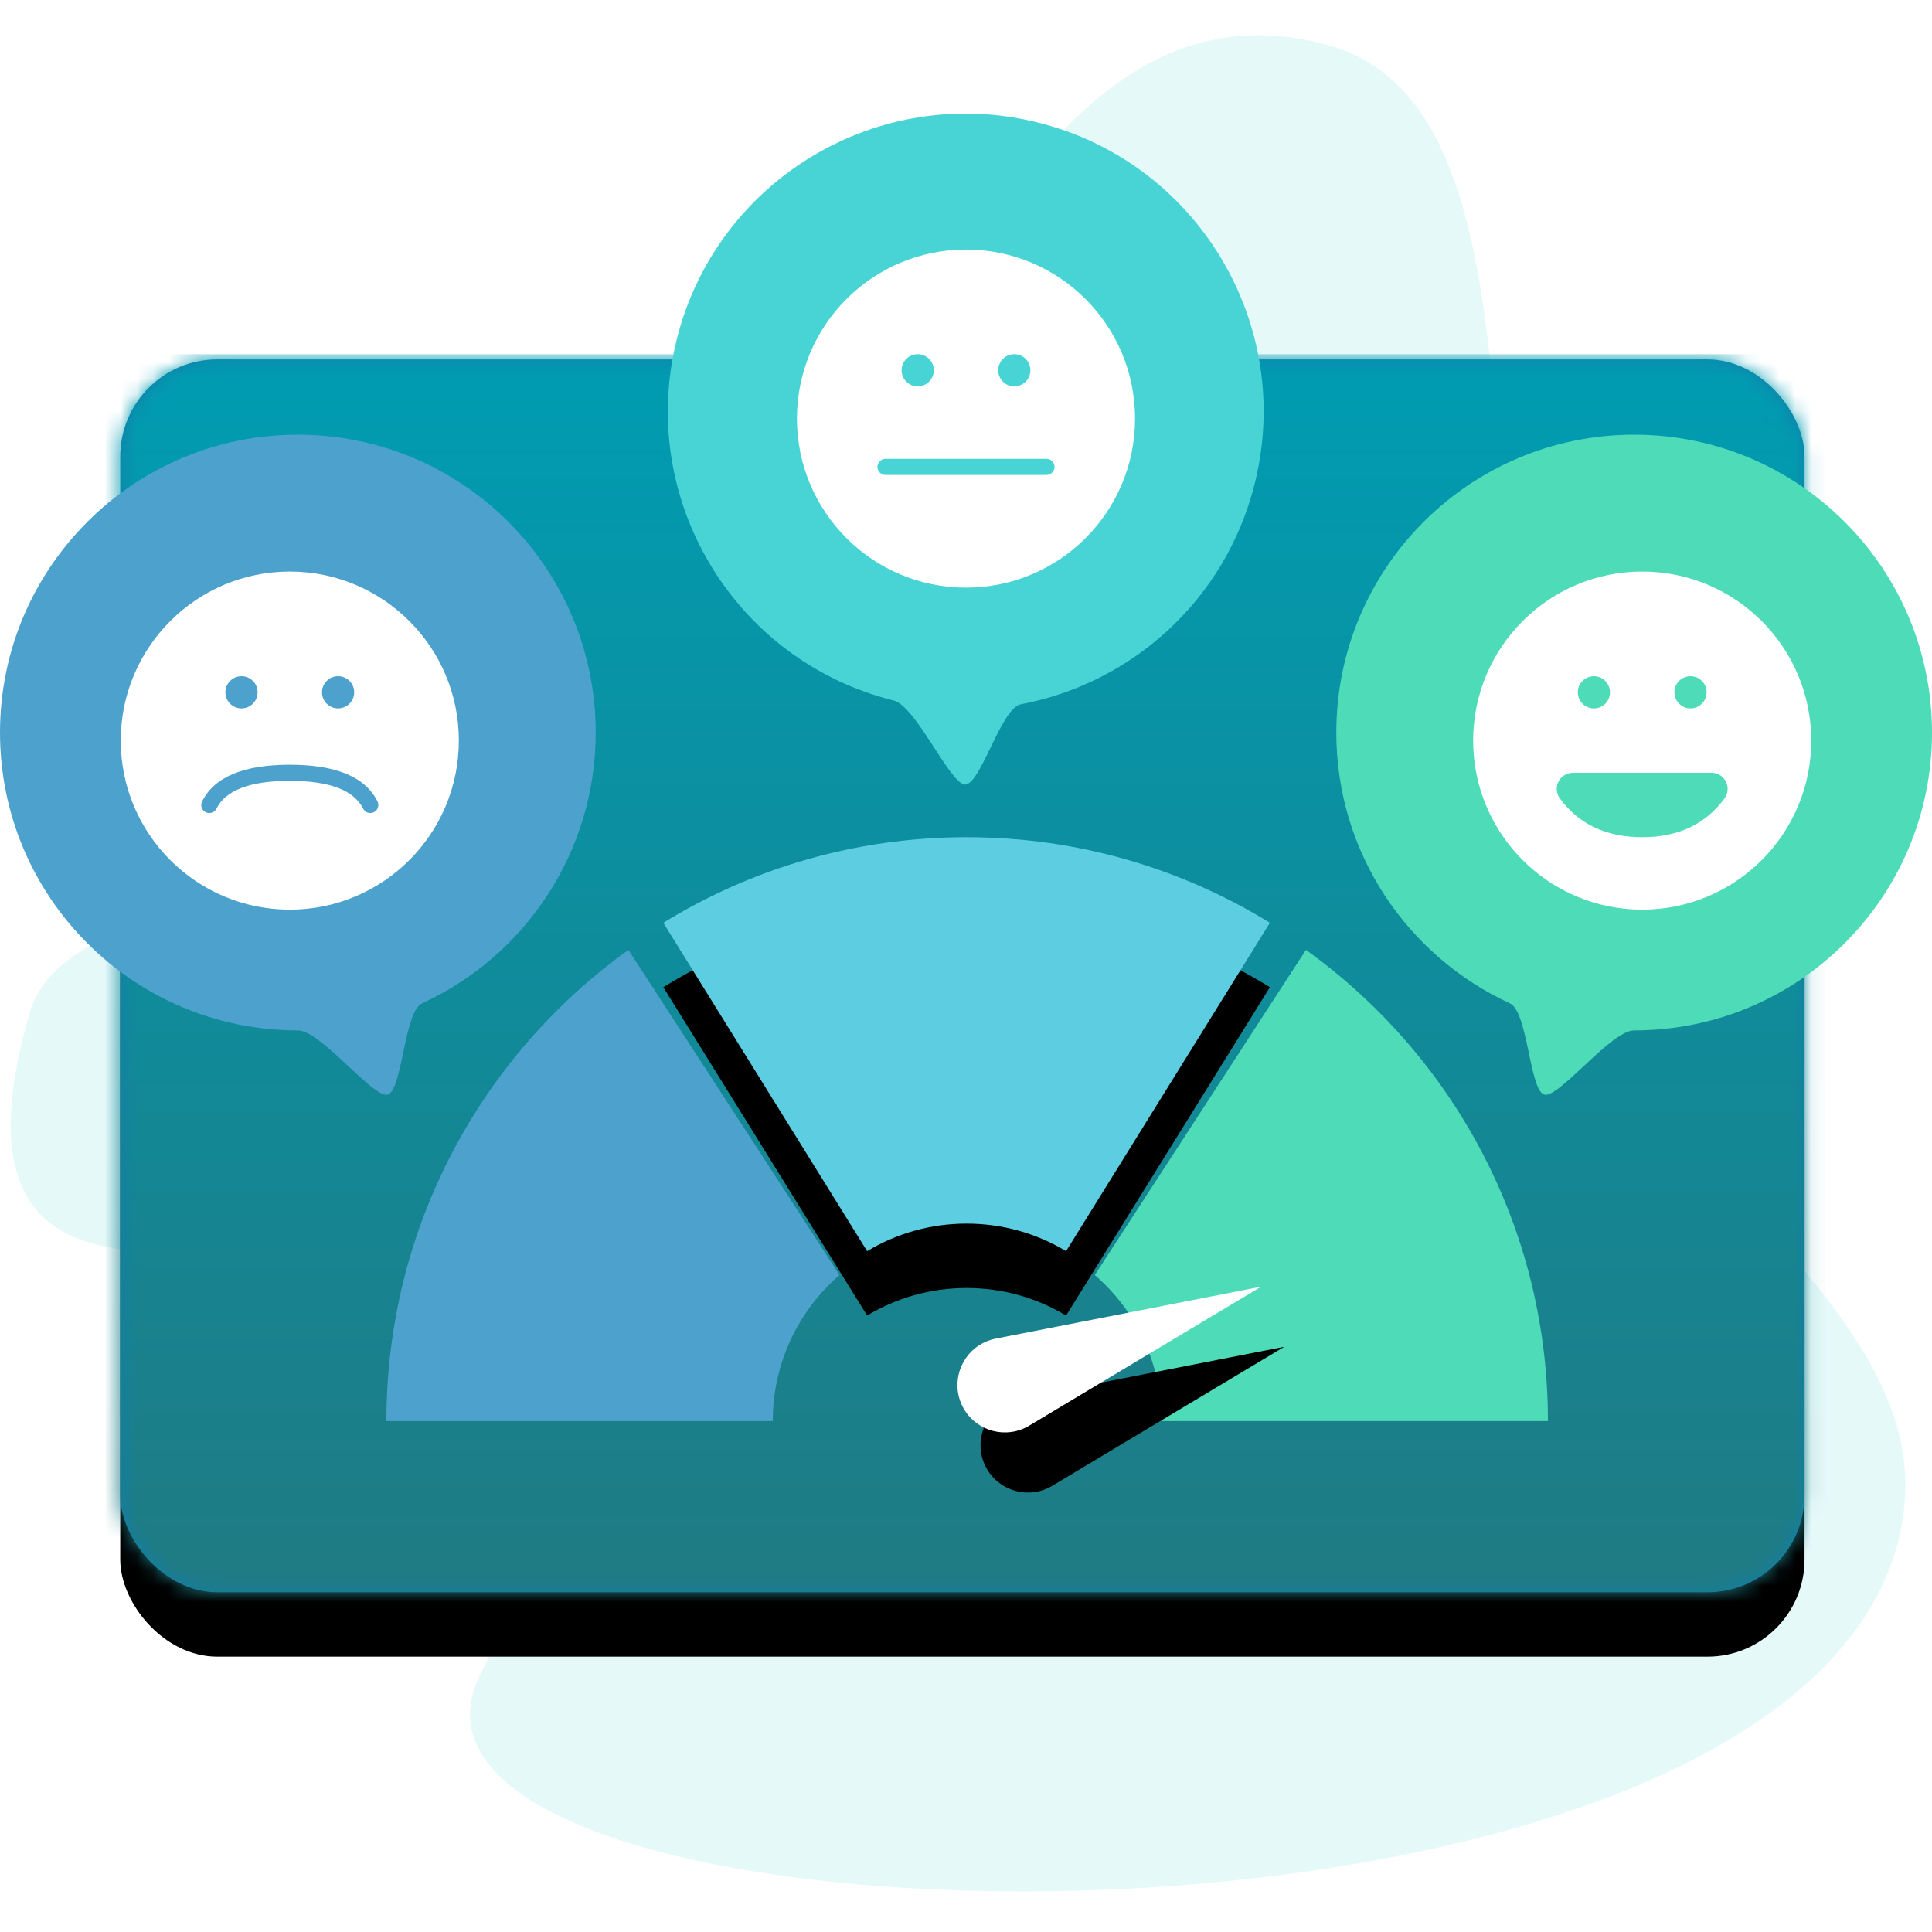 <?xml version="1.0" encoding="UTF-8"?>
<svg width="120px" height="120px" viewBox="0 0 120 120" version="1.1" xmlns="http://www.w3.org/2000/svg" xmlns:xlink="http://www.w3.org/1999/xlink">
    <!-- Generator: Sketch 58 (84663) - https://sketch.com -->
    <title>widget/NPS</title>
    <desc>Created with Sketch.</desc>
    <defs>
        <rect id="path-1" x="0.468" y="0.324" width="104.615" height="76.573" rx="6.031"></rect>
        <filter x="-10.5%" y="-9.1%" width="121.0%" height="128.7%" filterUnits="objectBoundingBox" id="filter-3">
            <feOffset dx="0" dy="4" in="SourceAlpha" result="shadowOffsetOuter1"></feOffset>
            <feGaussianBlur stdDeviation="3" in="shadowOffsetOuter1" result="shadowBlurOuter1"></feGaussianBlur>
            <feColorMatrix values="0 0 0 0 0   0 0 0 0 0   0 0 0 0 0  0 0 0 0.107 0" type="matrix" in="shadowBlurOuter1"></feColorMatrix>
        </filter>
        <linearGradient x1="50%" y1="0%" x2="50%" y2="100%" id="linearGradient-4">
            <stop stop-color="#009CB2" offset="0%"></stop>
            <stop stop-color="#217981" offset="100%"></stop>
        </linearGradient>
        <path d="M25.017,25.711 C23.212,24.625 21.098,24 18.838,24 C16.578,24 14.464,24.625 12.659,25.711 L-8.8817842e-15,5.316 C5.48,1.945 11.932,0 18.838,0 C25.744,0 32.196,1.945 37.676,5.316 L25.017,25.711 L25.017,25.711 Z" id="path-5"></path>
        <filter x="-29.2%" y="-27.2%" width="158.4%" height="185.6%" filterUnits="objectBoundingBox" id="filter-6">
            <feOffset dx="0" dy="4" in="SourceAlpha" result="shadowOffsetOuter1"></feOffset>
            <feGaussianBlur stdDeviation="3" in="shadowOffsetOuter1" result="shadowBlurOuter1"></feGaussianBlur>
            <feColorMatrix values="0 0 0 0 0   0 0 0 0 0   0 0 0 0 0  0 0 0 0.11 0" type="matrix" in="shadowBlurOuter1"></feColorMatrix>
        </filter>
        <path d="M39.448,28.603 L56,31.5 L56,31.5 L39.448,34.397 C37.848,34.677 36.324,33.607 36.044,32.007 C36.015,31.84 36,31.67 36,31.5 C36,29.876 37.317,28.559 38.941,28.559 C39.111,28.559 39.28,28.574 39.448,28.603 Z" id="path-7"></path>
        <filter x="-55.0%" y="-92.0%" width="210.0%" height="398.3%" filterUnits="objectBoundingBox" id="filter-8">
            <feOffset dx="0" dy="4" in="SourceAlpha" result="shadowOffsetOuter1"></feOffset>
            <feGaussianBlur stdDeviation="3" in="shadowOffsetOuter1" result="shadowBlurOuter1"></feGaussianBlur>
            <feColorMatrix values="0 0 0 0 0   0 0 0 0 0   0 0 0 0 0  0 0 0 0.11 0" type="matrix" in="shadowBlurOuter1"></feColorMatrix>
        </filter>
        <path d="M14.508,36.51 C4.595,34.038 -1.438,23.998 1.033,14.084 C3.505,4.17 13.546,-1.863 23.459,0.609 C33.373,3.081 39.406,13.121 36.934,23.035 C35.129,30.276 29.285,35.447 22.402,36.745 C21.15,36.982 19.848,41.964 18.877,41.722 C17.907,41.48 15.863,36.848 14.508,36.51 Z" id="path-9"></path>
        <path d="M18.5,37 C8.283,37 0,28.717 0,18.5 C0,8.283 8.283,0 18.5,0 C28.717,0 37,8.283 37,18.5 C37,25.963 32.581,32.394 26.217,35.319 C25.059,35.851 25,41 24,41 C23,41 19.896,37 18.5,37 Z" id="path-11"></path>
        <path d="M18.5,37 C8.283,37 0,28.717 0,18.5 C0,8.283 8.283,0 18.5,0 C28.717,0 37,8.283 37,18.5 C37,25.963 32.581,32.394 26.217,35.319 C25.059,35.851 25,41 24,41 C23,41 19.896,37 18.5,37 Z" id="path-13"></path>
    </defs>
    <g id="widget/NPS" stroke="none" stroke-width="1" fill="none" fill-rule="evenodd">
        <path d="M85.777,120.282 C115.142,120.282 137.329,34.214 117.545,37.904 C97.762,41.594 91.719,40.901 91.591,30.462 C91.464,20.022 110.486,-0.334 85.777,-0.334 C74.65,-0.334 69.885,33.6 51.063,37.566 C32.241,41.532 5.755,42.418 5.755,60.785 C5.755,75.527 36.673,77.912 52.937,89.078 C69.299,100.311 71.051,120.282 85.777,120.282 Z" id="Oval" fill="#E6F9F9" transform="translate(65.417, 59.974) scale(-1, 1) rotate(74) translate(-65.417, -59.974) "></path>
        <g id="gradient/Background" transform="translate(7, 22)">
            <mask id="mask-2" fill="white">
                <use xlink:href="#path-1"></use>
            </mask>
            <g id="Mask">
                <use fill="black" fill-opacity="1" filter="url(#filter-3)" xlink:href="#path-1"></use>
                <use fill="#117EA9" fill-rule="evenodd" xlink:href="#path-1"></use>
            </g>
            <g id="gradient/Background-Blue" mask="url(#mask-2)" fill="url(#linearGradient-4)">
                <g transform="translate(-7, 0)" id="gradient/Background">
                    <rect x="0" y="0" width="120" height="81"></rect>
                </g>
            </g>
        </g>
        <g id="scale" transform="translate(23, 52)">
            <g id="Group-2">
                <g id="3" transform="translate(45, 7)" fill="#4DDBB8">
                    <path d="M-1.0658141e-14,20.194 L13.114,1.98507877e-13 C22.216,6.533 28.145,17.207 28.145,29.266 L4.145,29.266 C4.145,25.642 2.539,22.394 -1.0658141e-14,20.194 L-1.0658141e-14,20.194 Z" id="Path"></path>
                </g>
                <g id="2" transform="translate(18.2, 0)">
                    <g id="Path">
                        <use fill="black" fill-opacity="1" filter="url(#filter-6)" xlink:href="#path-5"></use>
                        <use fill="#5DCEE2" fill-rule="evenodd" xlink:href="#path-5"></use>
                    </g>
                </g>
                <g id="1" transform="translate(0.675, 7)" fill="#4CA2CD">
                    <path d="M28.47,20.194 C25.931,22.394 24.325,25.642 24.325,29.266 L0.325,29.266 C0.325,17.207 6.254,6.533 15.356,1.98507877e-13 L28.47,20.194 L28.47,20.194 Z" id="Path"></path>
                </g>
            </g>
            <g id="Rectangle" transform="translate(46, 31.5) rotate(-21) translate(-46, -31.5) ">
                <use fill="black" fill-opacity="1" filter="url(#filter-8)" xlink:href="#path-7"></use>
                <use fill="#FFFFFF" fill-rule="evenodd" xlink:href="#path-7"></use>
            </g>
        </g>
        <g id="middle" transform="translate(41, 7)">
            <mask id="mask-10" fill="white">
                <use xlink:href="#path-9"></use>
            </mask>
            <use id="Mask" fill="#48D4D4" xlink:href="#path-9"></use>
            <g id="smile" mask="url(#mask-10)">
                <g transform="translate(9, 9)">
                    <circle id="Oval" stroke="#FFFFFF" stroke-width="1" fill="#FFFFFF" cx="10" cy="10" r="10"></circle>
                    <circle id="Oval" stroke="none" fill="#48D4D4" cx="7" cy="7" r="1"></circle>
                    <circle id="Oval" stroke="none" fill="#48D4D4" cx="13" cy="7" r="1"></circle>
                    <path d="M5,13.5 L15,13.5 C15.276,13.5 15.5,13.276 15.5,13 C15.5,12.724 15.276,12.5 15,12.5 L5,12.5 C4.724,12.5 4.5,12.724 4.5,13 C4.5,13.276 4.724,13.5 5,13.5 Z" id="Line" stroke="none" fill="#48D4D4"></path>
                </g>
            </g>
        </g>
        <g id="left" transform="translate(0, 27)">
            <mask id="mask-12" fill="white">
                <use xlink:href="#path-11"></use>
            </mask>
            <use id="Mask" fill="#4CA2CD" xlink:href="#path-11"></use>
            <g id="smile" mask="url(#mask-12)">
                <g transform="translate(8, 9)">
                    <circle id="Oval" stroke="#FFFFFF" stroke-width="1" fill="#FFFFFF" cx="10" cy="10" r="10"></circle>
                    <circle id="Oval" stroke="none" fill="#4CA2CD" cx="7" cy="7" r="1"></circle>
                    <circle id="Oval" stroke="none" fill="#4CA2CD" cx="13" cy="7" r="1"></circle>
                    <path d="M5.447,14.224 C6.011,13.097 7.502,12.5 10,12.5 C12.498,12.5 13.989,13.097 14.553,14.224 C14.676,14.471 14.977,14.571 15.224,14.447 C15.471,14.324 15.571,14.023 15.447,13.776 C14.677,12.237 12.836,11.5 10,11.5 C7.164,11.5 5.323,12.237 4.553,13.776 C4.429,14.023 4.529,14.324 4.776,14.447 C5.023,14.571 5.324,14.471 5.447,14.224 Z" id="Line" stroke="none" fill="#4CA2CD"></path>
                </g>
            </g>
        </g>
        <g id="left" transform="translate(101.5, 47.5) scale(-1, 1) translate(-101.5, -47.5) translate(83, 27)">
            <mask id="mask-14" fill="white">
                <use xlink:href="#path-13"></use>
            </mask>
            <use id="Mask" fill="#4DDBB8" xlink:href="#path-13"></use>
            <g id="smile" mask="url(#mask-14)">
                <g transform="translate(8, 9)" id="Oval">
                    <circle stroke="#FFFFFF" stroke-width="1" fill="#FFFFFF" cx="10" cy="10" r="10"></circle>
                    <circle stroke="none" fill="#4DDBB8" cx="7" cy="7" r="1"></circle>
                    <circle stroke="none" fill="#4DDBB8" cx="13" cy="7" r="1"></circle>
                    <path d="M10,16 C12.232,16 13.936,15.197 15.113,13.591 C15.44,13.146 15.343,12.52 14.897,12.193 C14.726,12.068 14.519,12 14.306,12 L5.694,12 C5.141,12 4.694,12.448 4.694,13 C4.694,13.213 4.761,13.42 4.887,13.591 C6.064,15.197 7.768,16 10,16 Z" stroke="none" fill="#4DDBB8"></path>
                </g>
            </g>
        </g>
    </g>
</svg>